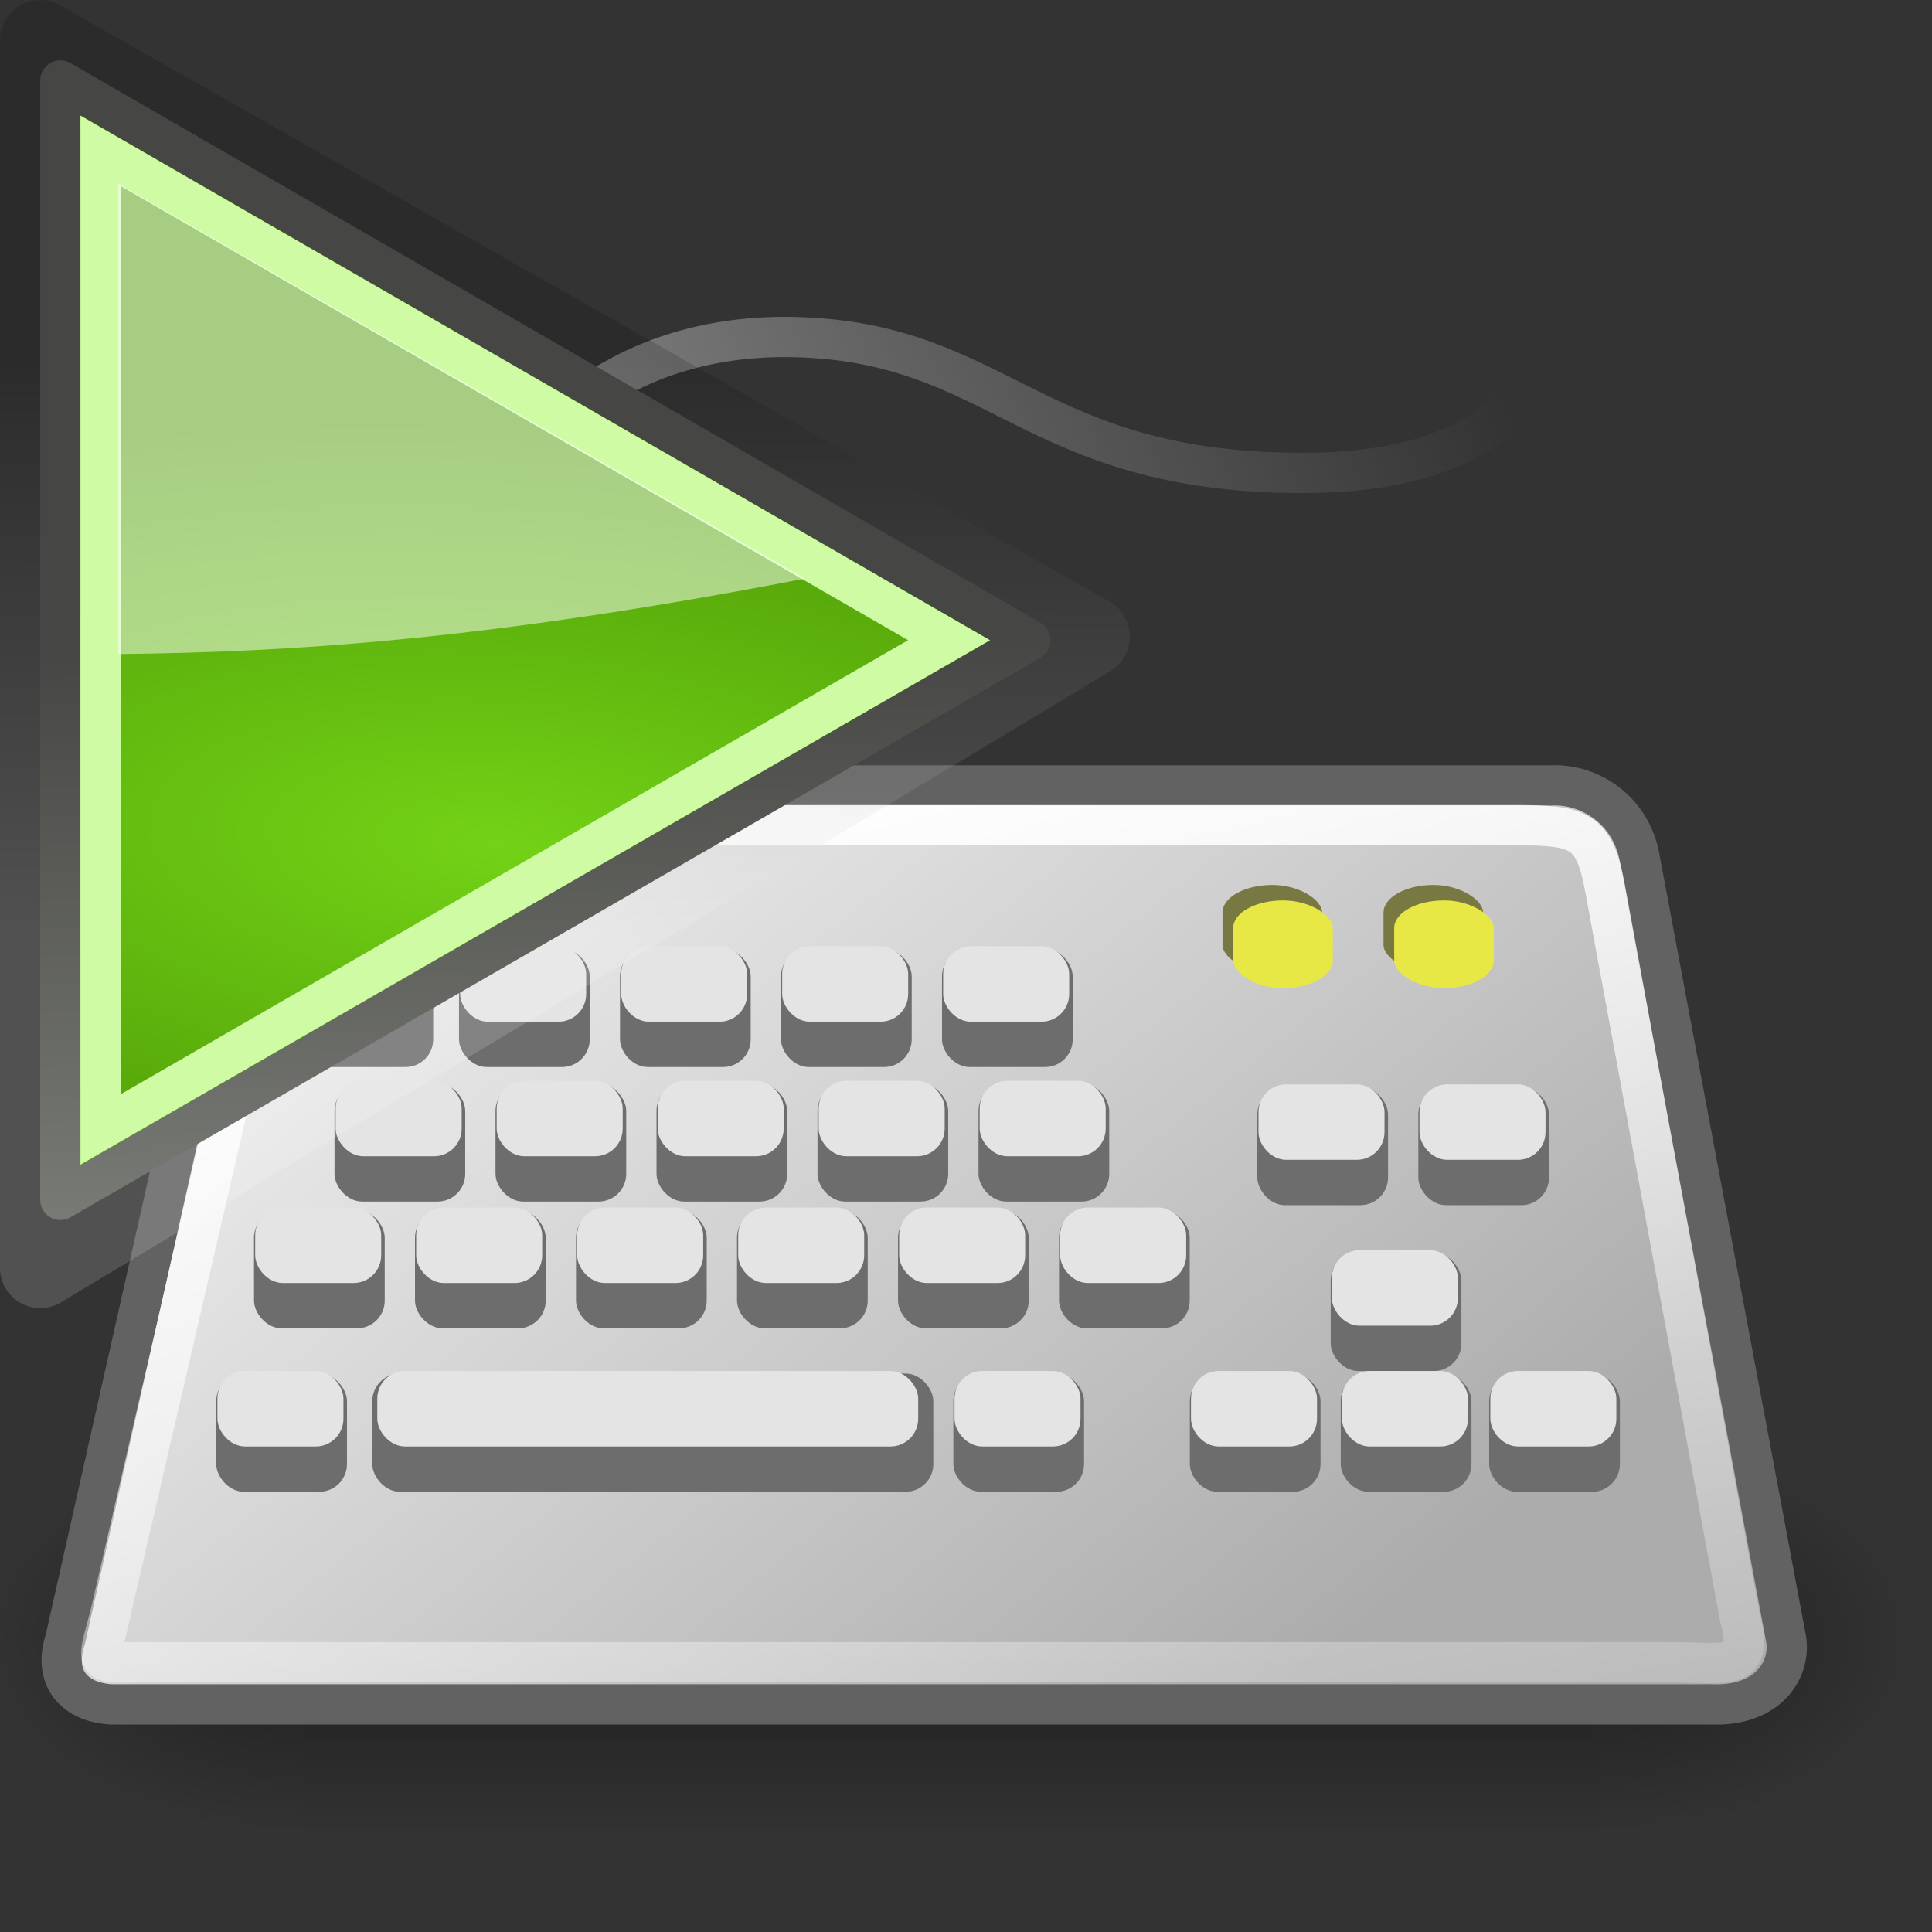 <?xml version="1.0" encoding="UTF-8" standalone="no"?>
<!-- Created with Inkscape (http://www.inkscape.org/) -->

<svg
   xmlns:svg="http://www.w3.org/2000/svg"
   xmlns="http://www.w3.org/2000/svg"
   xmlns:xlink="http://www.w3.org/1999/xlink"
   version="1.1"
   width="48"
   height="48"
   id="svg2327">
  <rect width="100%" height="100%" fill="#333333" stroke="none"/>
  <defs
     id="defs3">
    <radialGradient
       cx="605.714"
       cy="486.648"
       r="117.143"
       fx="605.714"
       fy="486.648"
       id="radialGradient6719"
       xlink:href="#linearGradient5060"
       gradientUnits="userSpaceOnUse"
       gradientTransform="matrix(-2.774,0,0,1.97,112.762,-872.885)" />
    <linearGradient
       id="linearGradient5060">
      <stop
         id="stop5062"
         style="stop-color:#000000;stop-opacity:1"
         offset="0" />
      <stop
         id="stop5064"
         style="stop-color:#000000;stop-opacity:0"
         offset="1" />
    </linearGradient>
    <radialGradient
       cx="605.714"
       cy="486.648"
       r="117.143"
       fx="605.714"
       fy="486.648"
       id="radialGradient6717"
       xlink:href="#linearGradient5060"
       gradientUnits="userSpaceOnUse"
       gradientTransform="matrix(2.774,0,0,1.97,-1891.633,-872.885)" />
    <linearGradient
       id="linearGradient5048">
      <stop
         id="stop5050"
         style="stop-color:#000000;stop-opacity:0"
         offset="0" />
      <stop
         id="stop5056"
         style="stop-color:#000000;stop-opacity:1"
         offset="0.5" />
      <stop
         id="stop5052"
         style="stop-color:#000000;stop-opacity:0"
         offset="1" />
    </linearGradient>
    <linearGradient
       x1="302.857"
       y1="366.648"
       x2="302.857"
       y2="609.505"
       id="linearGradient6715"
       xlink:href="#linearGradient5048"
       gradientUnits="userSpaceOnUse"
       gradientTransform="matrix(2.774,0,0,1.97,-1892.179,-872.885)" />
    <linearGradient
       id="linearGradient4548">
      <stop
         id="stop4550"
         style="stop-color:#8c8c8c;stop-opacity:1"
         offset="0" />
      <stop
         id="stop4552"
         style="stop-color:#8c8c8c;stop-opacity:0"
         offset="1" />
    </linearGradient>
    <linearGradient
       id="linearGradient4009">
      <stop
         id="stop4011"
         style="stop-color:#ffffff;stop-opacity:1"
         offset="0" />
      <stop
         id="stop4013"
         style="stop-color:#ffffff;stop-opacity:0"
         offset="1" />
    </linearGradient>
    <linearGradient
       id="linearGradient3997">
      <stop
         id="stop3999"
         style="stop-color:#ebebeb;stop-opacity:1"
         offset="0" />
      <stop
         id="stop4001"
         style="stop-color:#acacac;stop-opacity:1"
         offset="1" />
    </linearGradient>
    <linearGradient
       x1="12.094"
       y1="20.937"
       x2="30.142"
       y2="43.378"
       id="linearGradient4003"
       xlink:href="#linearGradient3997"
       gradientUnits="userSpaceOnUse" />
    <linearGradient
       x1="11.89"
       y1="19.736"
       x2="17.701"
       y2="52.666"
       id="linearGradient4015"
       xlink:href="#linearGradient4009"
       gradientUnits="userSpaceOnUse" />
    <linearGradient
       x1="11.503"
       y1="14.911"
       x2="35.257"
       y2="5.011"
       id="linearGradient4554"
       xlink:href="#linearGradient4548"
       gradientUnits="userSpaceOnUse" />
    <linearGradient
       x1="70.914"
       y1="101.742"
       x2="70.952"
       y2="88.924"
       id="linearGradient2690"
       xlink:href="#linearGradient2684"
       gradientUnits="userSpaceOnUse"
       gradientTransform="matrix(1.128,0,0,1.128,-53.993,-83.36)" />
    <linearGradient
       id="linearGradient2684">
      <stop
         id="stop2686"
         style="stop-color:#ffffff;stop-opacity:1"
         offset="0" />
      <stop
         id="stop2688"
         style="stop-color:#000000;stop-opacity:1"
         offset="1" />
    </linearGradient>
    <radialGradient
       cx="107.588"
       cy="83.991"
       r="12.552"
       fx="107.588"
       fy="83.991"
       id="radialGradient2314"
       xlink:href="#linearGradient2691"
       gradientUnits="userSpaceOnUse"
       gradientTransform="matrix(0.053,-0.836,2.019,0.129,-151.919,108.077)" />
    <linearGradient
       id="linearGradient2691">
      <stop
         id="stop2693"
         style="stop-color:#73d216;stop-opacity:1"
         offset="0" />
      <stop
         id="stop2695"
         style="stop-color:#4e9a06;stop-opacity:1"
         offset="1" />
    </linearGradient>
    <linearGradient
       x1="71.289"
       y1="124.117"
       x2="70.827"
       y2="95"
       id="linearGradient2306"
       xlink:href="#linearGradient5075"
       gradientUnits="userSpaceOnUse"
       gradientTransform="translate(-45,-71.094)" />
    <linearGradient
       id="linearGradient5075">
      <stop
         id="stop5077"
         style="stop-color:#adb0a8;stop-opacity:1"
         offset="0" />
      <stop
         id="stop5079"
         style="stop-color:#464744;stop-opacity:1"
         offset="1" />
    </linearGradient>
  </defs>
  <g
     id="layer1">
    <g
       id="g8897">
      <path
         d="M 10.5,19.25 C 10.75,11.875 14.625,8.25 19.75,8.375 24.875,8.5 25.625,11.75 32.375,11.75 c 6.75,0 6.75,-4.5 5.625,-5.75 -1.125,-1.25 -2.375,-2.5 -2.375,-2.5"
         id="path3995"
         style="fill:none;stroke:url(#linearGradient4554);stroke-width:1px;stroke-linecap:butt;stroke-linejoin:miter;stroke-opacity:1" />
      <g
         transform="matrix(0.024,0,0,0.021,44.948,38.904)"
         id="g6707">
        <rect
           width="1339.633"
           height="478.357"
           x="-1559.252"
           y="-150.697"
           id="rect6709"
           style="opacity:0.402;color:#000000;fill:url(#linearGradient6715);fill-opacity:1;fill-rule:nonzero;stroke:none;stroke-width:1;marker:none;visibility:visible;display:inline;overflow:visible" />
        <path
           d="m -219.619,-150.68 c 0,0 0,478.331 0,478.331 142.874,0.9 345.4,-107.17 345.4,-239.196 0,-132.027 -159.437,-239.135 -345.4,-239.135 z"
           id="path6711"
           style="opacity:0.402;color:#000000;fill:url(#radialGradient6717);fill-opacity:1;fill-rule:nonzero;stroke:none;stroke-width:1;marker:none;visibility:visible;display:inline;overflow:visible" />
        <path
           d="m -1559.252,-150.68 c 0,0 0,478.331 0,478.331 -142.874,0.9 -345.4,-107.17 -345.4,-239.196 0,-132.027 159.437,-239.135 345.4,-239.135 z"
           id="path6713"
           style="opacity:0.402;color:#000000;fill:url(#radialGradient6719);fill-opacity:1;fill-rule:nonzero;stroke:none;stroke-width:1;marker:none;visibility:visible;display:inline;overflow:visible" />
      </g>
      <path
         d="m 1.625,40.72 c -0.312,0.938 0.188,1.562 1.125,1.625 l 39.75,0 c 1.438,0.062 2,-0.875 1.875,-1.625 L 40.75,21.39 c -0.188,-1.25 -1.25,-1.938 -2.25,-1.875 l -30.75,0 c -1,-0.062 -1.562,0.812 -1.75,1.75 L 1.625,40.72 z"
         id="path3233"
         style="fill:url(#linearGradient4003);fill-opacity:1;fill-rule:evenodd;stroke:#626262;stroke-width:1;stroke-linecap:butt;stroke-linejoin:miter;stroke-miterlimit:4;stroke-opacity:1;stroke-dasharray:none" />
      <g
         transform="translate(-1.938,-1)"
         id="g4019">
        <rect
           width="13.938"
           height="2.938"
           rx="0.688"
           ry="0.688"
           x="11.188"
           y="35.125"
           id="rect4017"
           style="color:#000000;fill:#6d6d6d;fill-opacity:1;fill-rule:evenodd;stroke:none;stroke-width:2;marker:none;visibility:visible;display:inline;overflow:visible" />
        <rect
           width="13.438"
           height="1.875"
           rx="0.688"
           ry="0.688"
           x="11.312"
           y="35.062"
           id="rect3235"
           style="color:#000000;fill:#e4e4e4;fill-opacity:1;fill-rule:evenodd;stroke:none;stroke-width:2;marker:none;visibility:visible;display:inline;overflow:visible" />
      </g>
      <g
         transform="matrix(0.233,0,0,1,4.908,-11.553)"
         id="g4157">
        <rect
           width="13.938"
           height="2.938"
           rx="2.948"
           ry="0.688"
           x="11.188"
           y="35.125"
           id="rect4159"
           style="color:#000000;fill:#6d6d6d;fill-opacity:1;fill-rule:evenodd;stroke:none;stroke-width:2;marker:none;visibility:visible;display:inline;overflow:visible" />
        <rect
           width="13.438"
           height="1.875"
           rx="2.948"
           ry="0.688"
           x="11.312"
           y="35.062"
           id="rect4161"
           style="color:#000000;fill:#e4e4e4;fill-opacity:1;fill-rule:evenodd;stroke:none;stroke-width:2;marker:none;visibility:visible;display:inline;overflow:visible" />
      </g>
      <g
         transform="matrix(0.233,0,0,1,20.797,-11.553)"
         id="g4178">
        <rect
           width="13.938"
           height="2.938"
           rx="2.948"
           ry="0.688"
           x="11.188"
           y="35.125"
           id="rect4180"
           style="color:#000000;fill:#6d6d6d;fill-opacity:1;fill-rule:evenodd;stroke:none;stroke-width:2;marker:none;visibility:visible;display:inline;overflow:visible" />
        <rect
           width="13.438"
           height="1.875"
           rx="2.948"
           ry="0.688"
           x="11.312"
           y="35.062"
           id="rect4182"
           style="color:#000000;fill:#e4e4e4;fill-opacity:1;fill-rule:evenodd;stroke:none;stroke-width:2;marker:none;visibility:visible;display:inline;overflow:visible" />
      </g>
      <g
         transform="matrix(0.233,0,0,1,8.797,-11.553)"
         id="g4151">
        <rect
           width="13.938"
           height="2.938"
           rx="2.948"
           ry="0.688"
           x="11.188"
           y="35.125"
           id="rect4153"
           style="color:#000000;fill:#6d6d6d;fill-opacity:1;fill-rule:evenodd;stroke:none;stroke-width:2;marker:none;visibility:visible;display:inline;overflow:visible" />
        <rect
           width="13.438"
           height="1.875"
           rx="2.948"
           ry="0.688"
           x="11.312"
           y="35.062"
           id="rect4155"
           style="color:#000000;fill:#e4e4e4;fill-opacity:1;fill-rule:evenodd;stroke:none;stroke-width:2;marker:none;visibility:visible;display:inline;overflow:visible" />
      </g>
      <path
         d="m 2.716,40.202 c -0.333,1.244 -0.391,1.095 0.936,1.095 l 37.735,0 c 1.642,0 2.199,0.269 1.831,-1.157 l -3.356,-18.151 c -0.268,-1.403 -0.675,-1.487 -2.247,-1.487 l -28.997,0 c -1.413,0 -1.348,0.079 -1.65,1.338 l -4.251,18.363 z"
         id="path4005"
         style="fill:none;stroke:url(#linearGradient4015);stroke-width:1;stroke-linecap:butt;stroke-linejoin:miter;stroke-miterlimit:4;stroke-opacity:1;stroke-dasharray:none" />
      <g
         transform="matrix(0.233,0,0,1,21.079,-1)"
         id="g4023">
        <rect
           width="13.938"
           height="2.938"
           rx="2.948"
           ry="0.688"
           x="11.188"
           y="35.125"
           id="rect4025"
           style="color:#000000;fill:#6d6d6d;fill-opacity:1;fill-rule:evenodd;stroke:none;stroke-width:2;marker:none;visibility:visible;display:inline;overflow:visible" />
        <rect
           width="13.438"
           height="1.875"
           rx="2.948"
           ry="0.688"
           x="11.312"
           y="35.062"
           id="rect4027"
           style="color:#000000;fill:#e4e4e4;fill-opacity:1;fill-rule:evenodd;stroke:none;stroke-width:2;marker:none;visibility:visible;display:inline;overflow:visible" />
      </g>
      <g
         transform="matrix(0.233,0,0,1,2.766,-1)"
         id="g4029">
        <rect
           width="13.938"
           height="2.938"
           rx="2.948"
           ry="0.688"
           x="11.188"
           y="35.125"
           id="rect4031"
           style="color:#000000;fill:#6d6d6d;fill-opacity:1;fill-rule:evenodd;stroke:none;stroke-width:2;marker:none;visibility:visible;display:inline;overflow:visible" />
        <rect
           width="13.438"
           height="1.875"
           rx="2.948"
           ry="0.688"
           x="11.312"
           y="35.062"
           id="rect4033"
           style="color:#000000;fill:#e4e4e4;fill-opacity:1;fill-rule:evenodd;stroke:none;stroke-width:2;marker:none;visibility:visible;display:inline;overflow:visible" />
      </g>
      <g
         transform="matrix(0.233,0,0,1,26.954,-1)"
         id="g4035">
        <rect
           width="13.938"
           height="2.938"
           rx="2.948"
           ry="0.688"
           x="11.188"
           y="35.125"
           id="rect4037"
           style="color:#000000;fill:#6d6d6d;fill-opacity:1;fill-rule:evenodd;stroke:none;stroke-width:2;marker:none;visibility:visible;display:inline;overflow:visible" />
        <rect
           width="13.438"
           height="1.875"
           rx="2.948"
           ry="0.688"
           x="11.312"
           y="35.062"
           id="rect4039"
           style="color:#000000;fill:#e4e4e4;fill-opacity:1;fill-rule:evenodd;stroke:none;stroke-width:2;marker:none;visibility:visible;display:inline;overflow:visible" />
      </g>
      <g
         transform="matrix(0.233,0,0,1,30.454,-4)"
         id="g4053">
        <rect
           width="13.938"
           height="2.938"
           rx="2.948"
           ry="0.688"
           x="11.188"
           y="35.125"
           id="rect4055"
           style="color:#000000;fill:#6d6d6d;fill-opacity:1;fill-rule:evenodd;stroke:none;stroke-width:2;marker:none;visibility:visible;display:inline;overflow:visible" />
        <rect
           width="13.438"
           height="1.875"
           rx="2.948"
           ry="0.688"
           x="11.312"
           y="35.062"
           id="rect4057"
           style="color:#000000;fill:#e4e4e4;fill-opacity:1;fill-rule:evenodd;stroke:none;stroke-width:2;marker:none;visibility:visible;display:inline;overflow:visible" />
      </g>
      <g
         transform="matrix(0.233,0,0,1,30.704,-1)"
         id="g4041">
        <rect
           width="13.938"
           height="2.938"
           rx="2.948"
           ry="0.688"
           x="11.188"
           y="35.125"
           id="rect4043"
           style="color:#000000;fill:#6d6d6d;fill-opacity:1;fill-rule:evenodd;stroke:none;stroke-width:2;marker:none;visibility:visible;display:inline;overflow:visible" />
        <rect
           width="13.438"
           height="1.875"
           rx="2.948"
           ry="0.688"
           x="11.312"
           y="35.062"
           id="rect4045"
           style="color:#000000;fill:#e4e4e4;fill-opacity:1;fill-rule:evenodd;stroke:none;stroke-width:2;marker:none;visibility:visible;display:inline;overflow:visible" />
      </g>
      <g
         transform="matrix(0.233,0,0,1,34.391,-1)"
         id="g4047">
        <rect
           width="13.938"
           height="2.938"
           rx="2.948"
           ry="0.688"
           x="11.188"
           y="35.125"
           id="rect4049"
           style="color:#000000;fill:#6d6d6d;fill-opacity:1;fill-rule:evenodd;stroke:none;stroke-width:2;marker:none;visibility:visible;display:inline;overflow:visible" />
        <rect
           width="13.438"
           height="1.875"
           rx="2.948"
           ry="0.688"
           x="11.312"
           y="35.062"
           id="rect4051"
           style="color:#000000;fill:#e4e4e4;fill-opacity:1;fill-rule:evenodd;stroke:none;stroke-width:2;marker:none;visibility:visible;display:inline;overflow:visible" />
      </g>
      <g
         transform="matrix(0.233,0,0,1,3.704,-5.061)"
         id="g4085">
        <rect
           width="13.938"
           height="2.938"
           rx="2.948"
           ry="0.688"
           x="11.188"
           y="35.125"
           id="rect4087"
           style="color:#000000;fill:#6d6d6d;fill-opacity:1;fill-rule:evenodd;stroke:none;stroke-width:2;marker:none;visibility:visible;display:inline;overflow:visible" />
        <rect
           width="13.438"
           height="1.875"
           rx="2.948"
           ry="0.688"
           x="11.312"
           y="35.062"
           id="rect4089"
           style="color:#000000;fill:#e4e4e4;fill-opacity:1;fill-rule:evenodd;stroke:none;stroke-width:2;marker:none;visibility:visible;display:inline;overflow:visible" />
      </g>
      <g
         transform="matrix(0.233,0,0,1,7.704,-5.061)"
         id="g4091">
        <rect
           width="13.938"
           height="2.938"
           rx="2.948"
           ry="0.688"
           x="11.188"
           y="35.125"
           id="rect4093"
           style="color:#000000;fill:#6d6d6d;fill-opacity:1;fill-rule:evenodd;stroke:none;stroke-width:2;marker:none;visibility:visible;display:inline;overflow:visible" />
        <rect
           width="13.438"
           height="1.875"
           rx="2.948"
           ry="0.688"
           x="11.312"
           y="35.062"
           id="rect4095"
           style="color:#000000;fill:#e4e4e4;fill-opacity:1;fill-rule:evenodd;stroke:none;stroke-width:2;marker:none;visibility:visible;display:inline;overflow:visible" />
      </g>
      <g
         transform="matrix(0.233,0,0,1,11.704,-5.061)"
         id="g4097">
        <rect
           width="13.938"
           height="2.938"
           rx="2.948"
           ry="0.688"
           x="11.188"
           y="35.125"
           id="rect4099"
           style="color:#000000;fill:#6d6d6d;fill-opacity:1;fill-rule:evenodd;stroke:none;stroke-width:2;marker:none;visibility:visible;display:inline;overflow:visible" />
        <rect
           width="13.438"
           height="1.875"
           rx="2.948"
           ry="0.688"
           x="11.312"
           y="35.062"
           id="rect4101"
           style="color:#000000;fill:#e4e4e4;fill-opacity:1;fill-rule:evenodd;stroke:none;stroke-width:2;marker:none;visibility:visible;display:inline;overflow:visible" />
      </g>
      <g
         transform="matrix(0.233,0,0,1,15.704,-5.061)"
         id="g4103">
        <rect
           width="13.938"
           height="2.938"
           rx="2.948"
           ry="0.688"
           x="11.188"
           y="35.125"
           id="rect4105"
           style="color:#000000;fill:#6d6d6d;fill-opacity:1;fill-rule:evenodd;stroke:none;stroke-width:2;marker:none;visibility:visible;display:inline;overflow:visible" />
        <rect
           width="13.438"
           height="1.875"
           rx="2.948"
           ry="0.688"
           x="11.312"
           y="35.062"
           id="rect4107"
           style="color:#000000;fill:#e4e4e4;fill-opacity:1;fill-rule:evenodd;stroke:none;stroke-width:2;marker:none;visibility:visible;display:inline;overflow:visible" />
      </g>
      <g
         transform="matrix(0.233,0,0,1,21.704,-8.21)"
         id="g4121">
        <rect
           width="13.938"
           height="2.938"
           rx="2.948"
           ry="0.688"
           x="11.188"
           y="35.125"
           id="rect4123"
           style="color:#000000;fill:#6d6d6d;fill-opacity:1;fill-rule:evenodd;stroke:none;stroke-width:2;marker:none;visibility:visible;display:inline;overflow:visible" />
        <rect
           width="13.438"
           height="1.875"
           rx="2.948"
           ry="0.688"
           x="11.312"
           y="35.062"
           id="rect4125"
           style="color:#000000;fill:#e4e4e4;fill-opacity:1;fill-rule:evenodd;stroke:none;stroke-width:2;marker:none;visibility:visible;display:inline;overflow:visible" />
      </g>
      <g
         transform="matrix(0.233,0,0,1,19.704,-5.061)"
         id="g4109">
        <rect
           width="13.938"
           height="2.938"
           rx="2.948"
           ry="0.688"
           x="11.188"
           y="35.125"
           id="rect4111"
           style="color:#000000;fill:#6d6d6d;fill-opacity:1;fill-rule:evenodd;stroke:none;stroke-width:2;marker:none;visibility:visible;display:inline;overflow:visible" />
        <rect
           width="13.438"
           height="1.875"
           rx="2.948"
           ry="0.688"
           x="11.312"
           y="35.062"
           id="rect4113"
           style="color:#000000;fill:#e4e4e4;fill-opacity:1;fill-rule:evenodd;stroke:none;stroke-width:2;marker:none;visibility:visible;display:inline;overflow:visible" />
      </g>
      <g
         transform="matrix(0.233,0,0,1,23.704,-5.061)"
         id="g4115">
        <rect
           width="13.938"
           height="2.938"
           rx="2.948"
           ry="0.688"
           x="11.188"
           y="35.125"
           id="rect4117"
           style="color:#000000;fill:#6d6d6d;fill-opacity:1;fill-rule:evenodd;stroke:none;stroke-width:2;marker:none;visibility:visible;display:inline;overflow:visible" />
        <rect
           width="13.438"
           height="1.875"
           rx="2.948"
           ry="0.688"
           x="11.312"
           y="35.062"
           id="rect4119"
           style="color:#000000;fill:#e4e4e4;fill-opacity:1;fill-rule:evenodd;stroke:none;stroke-width:2;marker:none;visibility:visible;display:inline;overflow:visible" />
      </g>
      <g
         transform="matrix(0.233,0,0,1,16.797,-11.553)"
         id="g4172">
        <rect
           width="13.938"
           height="2.938"
           rx="2.948"
           ry="0.688"
           x="11.188"
           y="35.125"
           id="rect4174"
           style="color:#000000;fill:#6d6d6d;fill-opacity:1;fill-rule:evenodd;stroke:none;stroke-width:2;marker:none;visibility:visible;display:inline;overflow:visible" />
        <rect
           width="13.438"
           height="1.875"
           rx="2.948"
           ry="0.688"
           x="11.312"
           y="35.062"
           id="rect4176"
           style="color:#000000;fill:#e4e4e4;fill-opacity:1;fill-rule:evenodd;stroke:none;stroke-width:2;marker:none;visibility:visible;display:inline;overflow:visible" />
      </g>
      <g
         transform="matrix(0.233,0,0,1,17.704,-8.21)"
         id="g4127">
        <rect
           width="13.938"
           height="2.938"
           rx="2.948"
           ry="0.688"
           x="11.188"
           y="35.125"
           id="rect4129"
           style="color:#000000;fill:#6d6d6d;fill-opacity:1;fill-rule:evenodd;stroke:none;stroke-width:2;marker:none;visibility:visible;display:inline;overflow:visible" />
        <rect
           width="13.438"
           height="1.875"
           rx="2.948"
           ry="0.688"
           x="11.312"
           y="35.062"
           id="rect4131"
           style="color:#000000;fill:#e4e4e4;fill-opacity:1;fill-rule:evenodd;stroke:none;stroke-width:2;marker:none;visibility:visible;display:inline;overflow:visible" />
      </g>
      <g
         transform="matrix(0.233,0,0,1,12.797,-11.553)"
         id="g4166">
        <rect
           width="13.938"
           height="2.938"
           rx="2.948"
           ry="0.688"
           x="11.188"
           y="35.125"
           id="rect4168"
           style="color:#000000;fill:#6d6d6d;fill-opacity:1;fill-rule:evenodd;stroke:none;stroke-width:2;marker:none;visibility:visible;display:inline;overflow:visible" />
        <rect
           width="13.438"
           height="1.875"
           rx="2.948"
           ry="0.688"
           x="11.312"
           y="35.062"
           id="rect4170"
           style="color:#000000;fill:#e4e4e4;fill-opacity:1;fill-rule:evenodd;stroke:none;stroke-width:2;marker:none;visibility:visible;display:inline;overflow:visible" />
      </g>
      <g
         transform="matrix(0.233,0,0,1,13.704,-8.21)"
         id="g4133">
        <rect
           width="13.938"
           height="2.938"
           rx="2.948"
           ry="0.688"
           x="11.188"
           y="35.125"
           id="rect4135"
           style="color:#000000;fill:#6d6d6d;fill-opacity:1;fill-rule:evenodd;stroke:none;stroke-width:2;marker:none;visibility:visible;display:inline;overflow:visible" />
        <rect
           width="13.438"
           height="1.875"
           rx="2.948"
           ry="0.688"
           x="11.312"
           y="35.062"
           id="rect4137"
           style="color:#000000;fill:#e4e4e4;fill-opacity:1;fill-rule:evenodd;stroke:none;stroke-width:2;marker:none;visibility:visible;display:inline;overflow:visible" />
      </g>
      <g
         transform="matrix(0.233,0,0,1,9.704,-8.21)"
         id="g4139">
        <rect
           width="13.938"
           height="2.938"
           rx="2.948"
           ry="0.688"
           x="11.188"
           y="35.125"
           id="rect4141"
           style="color:#000000;fill:#6d6d6d;fill-opacity:1;fill-rule:evenodd;stroke:none;stroke-width:2;marker:none;visibility:visible;display:inline;overflow:visible" />
        <rect
           width="13.438"
           height="1.875"
           rx="2.948"
           ry="0.688"
           x="11.312"
           y="35.062"
           id="rect4143"
           style="color:#000000;fill:#e4e4e4;fill-opacity:1;fill-rule:evenodd;stroke:none;stroke-width:2;marker:none;visibility:visible;display:inline;overflow:visible" />
      </g>
      <g
         transform="matrix(0.233,0,0,1,5.704,-8.21)"
         id="g4145">
        <rect
           width="13.938"
           height="2.938"
           rx="2.948"
           ry="0.688"
           x="11.188"
           y="35.125"
           id="rect4147"
           style="color:#000000;fill:#6d6d6d;fill-opacity:1;fill-rule:evenodd;stroke:none;stroke-width:2;marker:none;visibility:visible;display:inline;overflow:visible" />
        <rect
           width="13.438"
           height="1.875"
           rx="2.948"
           ry="0.688"
           x="11.312"
           y="35.062"
           id="rect4149"
           style="color:#000000;fill:#e4e4e4;fill-opacity:1;fill-rule:evenodd;stroke:none;stroke-width:2;marker:none;visibility:visible;display:inline;overflow:visible" />
      </g>
      <g
         transform="matrix(0.233,0,0,1,28.631,-8.121)"
         id="g4220">
        <rect
           width="13.938"
           height="2.938"
           rx="2.948"
           ry="0.688"
           x="11.188"
           y="35.125"
           id="rect4222"
           style="color:#000000;fill:#6d6d6d;fill-opacity:1;fill-rule:evenodd;stroke:none;stroke-width:2;marker:none;visibility:visible;display:inline;overflow:visible" />
        <rect
           width="13.438"
           height="1.875"
           rx="2.948"
           ry="0.688"
           x="11.312"
           y="35.062"
           id="rect4224"
           style="color:#000000;fill:#e4e4e4;fill-opacity:1;fill-rule:evenodd;stroke:none;stroke-width:2;marker:none;visibility:visible;display:inline;overflow:visible" />
      </g>
      <g
         transform="matrix(0.233,0,0,1,32.631,-8.121)"
         id="g4226">
        <rect
           width="13.938"
           height="2.938"
           rx="2.948"
           ry="0.688"
           x="11.188"
           y="35.125"
           id="rect4228"
           style="color:#000000;fill:#6d6d6d;fill-opacity:1;fill-rule:evenodd;stroke:none;stroke-width:2;marker:none;visibility:visible;display:inline;overflow:visible" />
        <rect
           width="13.438"
           height="1.875"
           rx="2.948"
           ry="0.688"
           x="11.312"
           y="35.062"
           id="rect4230"
           style="color:#000000;fill:#e4e4e4;fill-opacity:1;fill-rule:evenodd;stroke:none;stroke-width:2;marker:none;visibility:visible;display:inline;overflow:visible" />
      </g>
      <g
         transform="matrix(1,0,0,1.45,0.851,-9.293)"
         id="g4264">
        <rect
           width="2.475"
           height="1.503"
           rx="2.948"
           ry="0.474"
           x="29.522"
           y="21.572"
           id="rect4254"
           style="color:#000000;fill:#787843;fill-opacity:1;fill-rule:evenodd;stroke:none;stroke-width:1;marker:none;visibility:visible;display:inline;overflow:visible" />
        <rect
           width="2.475"
           height="1.503"
           rx="2.948"
           ry="0.474"
           x="33.522"
           y="21.572"
           id="rect4256"
           style="color:#000000;fill:#787843;fill-opacity:1;fill-rule:evenodd;stroke:none;stroke-width:1;marker:none;visibility:visible;display:inline;overflow:visible" />
        <rect
           width="2.475"
           height="1.503"
           rx="2.948"
           ry="0.474"
           x="29.787"
           y="21.837"
           id="rect4250"
           style="color:#000000;fill:#e7e745;fill-opacity:1;fill-rule:evenodd;stroke:none;stroke-width:1;marker:none;visibility:visible;display:inline;overflow:visible" />
        <rect
           width="2.475"
           height="1.503"
           rx="2.948"
           ry="0.474"
           x="33.787"
           y="21.837"
           id="rect4252"
           style="color:#000000;fill:#e7e745;fill-opacity:1;fill-rule:evenodd;stroke:none;stroke-width:1;marker:none;visibility:visible;display:inline;overflow:visible" />
      </g>
    </g>
    <g
       transform="translate(-11,-8)"
       id="g8860"
       style="display:inline">
      <path
         d="M 12,39.5 12,9 38.07,23.817 12,39.5 z"
         id="path2682"
         style="opacity:0.15;color:#000000;fill:none;stroke:url(#linearGradient2690);stroke-width:2;stroke-linecap:square;stroke-linejoin:round;stroke-miterlimit:4;stroke-opacity:1;stroke-dasharray:none;stroke-dashoffset:0;marker:none;visibility:visible;display:inline;overflow:visible" />
      <path
         d="m 12.499,37.811 0,-27.811 L 36.603,23.906 12.499,37.811 z"
         id="path3375"
         style="color:#000000;fill:url(#radialGradient2314);fill-opacity:1;fill-rule:evenodd;stroke:none;stroke-width:1;marker:none;visibility:visible;display:inline;overflow:visible" />
      <path
         d="m 12.499,37.811 0,-27.811 L 36.603,23.906 12.499,37.811 z"
         id="path2479"
         style="color:#000000;fill:none;stroke:url(#linearGradient2306);stroke-width:1;stroke-linecap:square;stroke-linejoin:round;stroke-miterlimit:4;stroke-opacity:1;stroke-dasharray:none;stroke-dashoffset:0;marker:none;visibility:visible;display:inline;overflow:visible" />
      <path
         d="m 12.999,10.874 0,26.062 L 35.593,23.906 12.999,10.874 z m 1,1.75 19.562,11.281 -19.562,11.281 0,-22.562 z"
         id="path2481"
         style="color:#000000;fill:#cffba5;fill-opacity:1;fill-rule:evenodd;stroke:none;stroke-width:3;marker:none;visibility:visible;display:inline;overflow:visible" />
      <path
         d="m 13.938,12.562 0,11.688 C 18.207,24.205 23.102,23.904 31,22.375 L 13.938,12.562 z"
         id="path2339"
         style="opacity:0.5;color:#000000;fill:#ffffff;fill-opacity:1;fill-rule:nonzero;stroke:none;stroke-width:2;marker:none;visibility:visible;display:block;overflow:visible" />
    </g>
  </g>
</svg>
